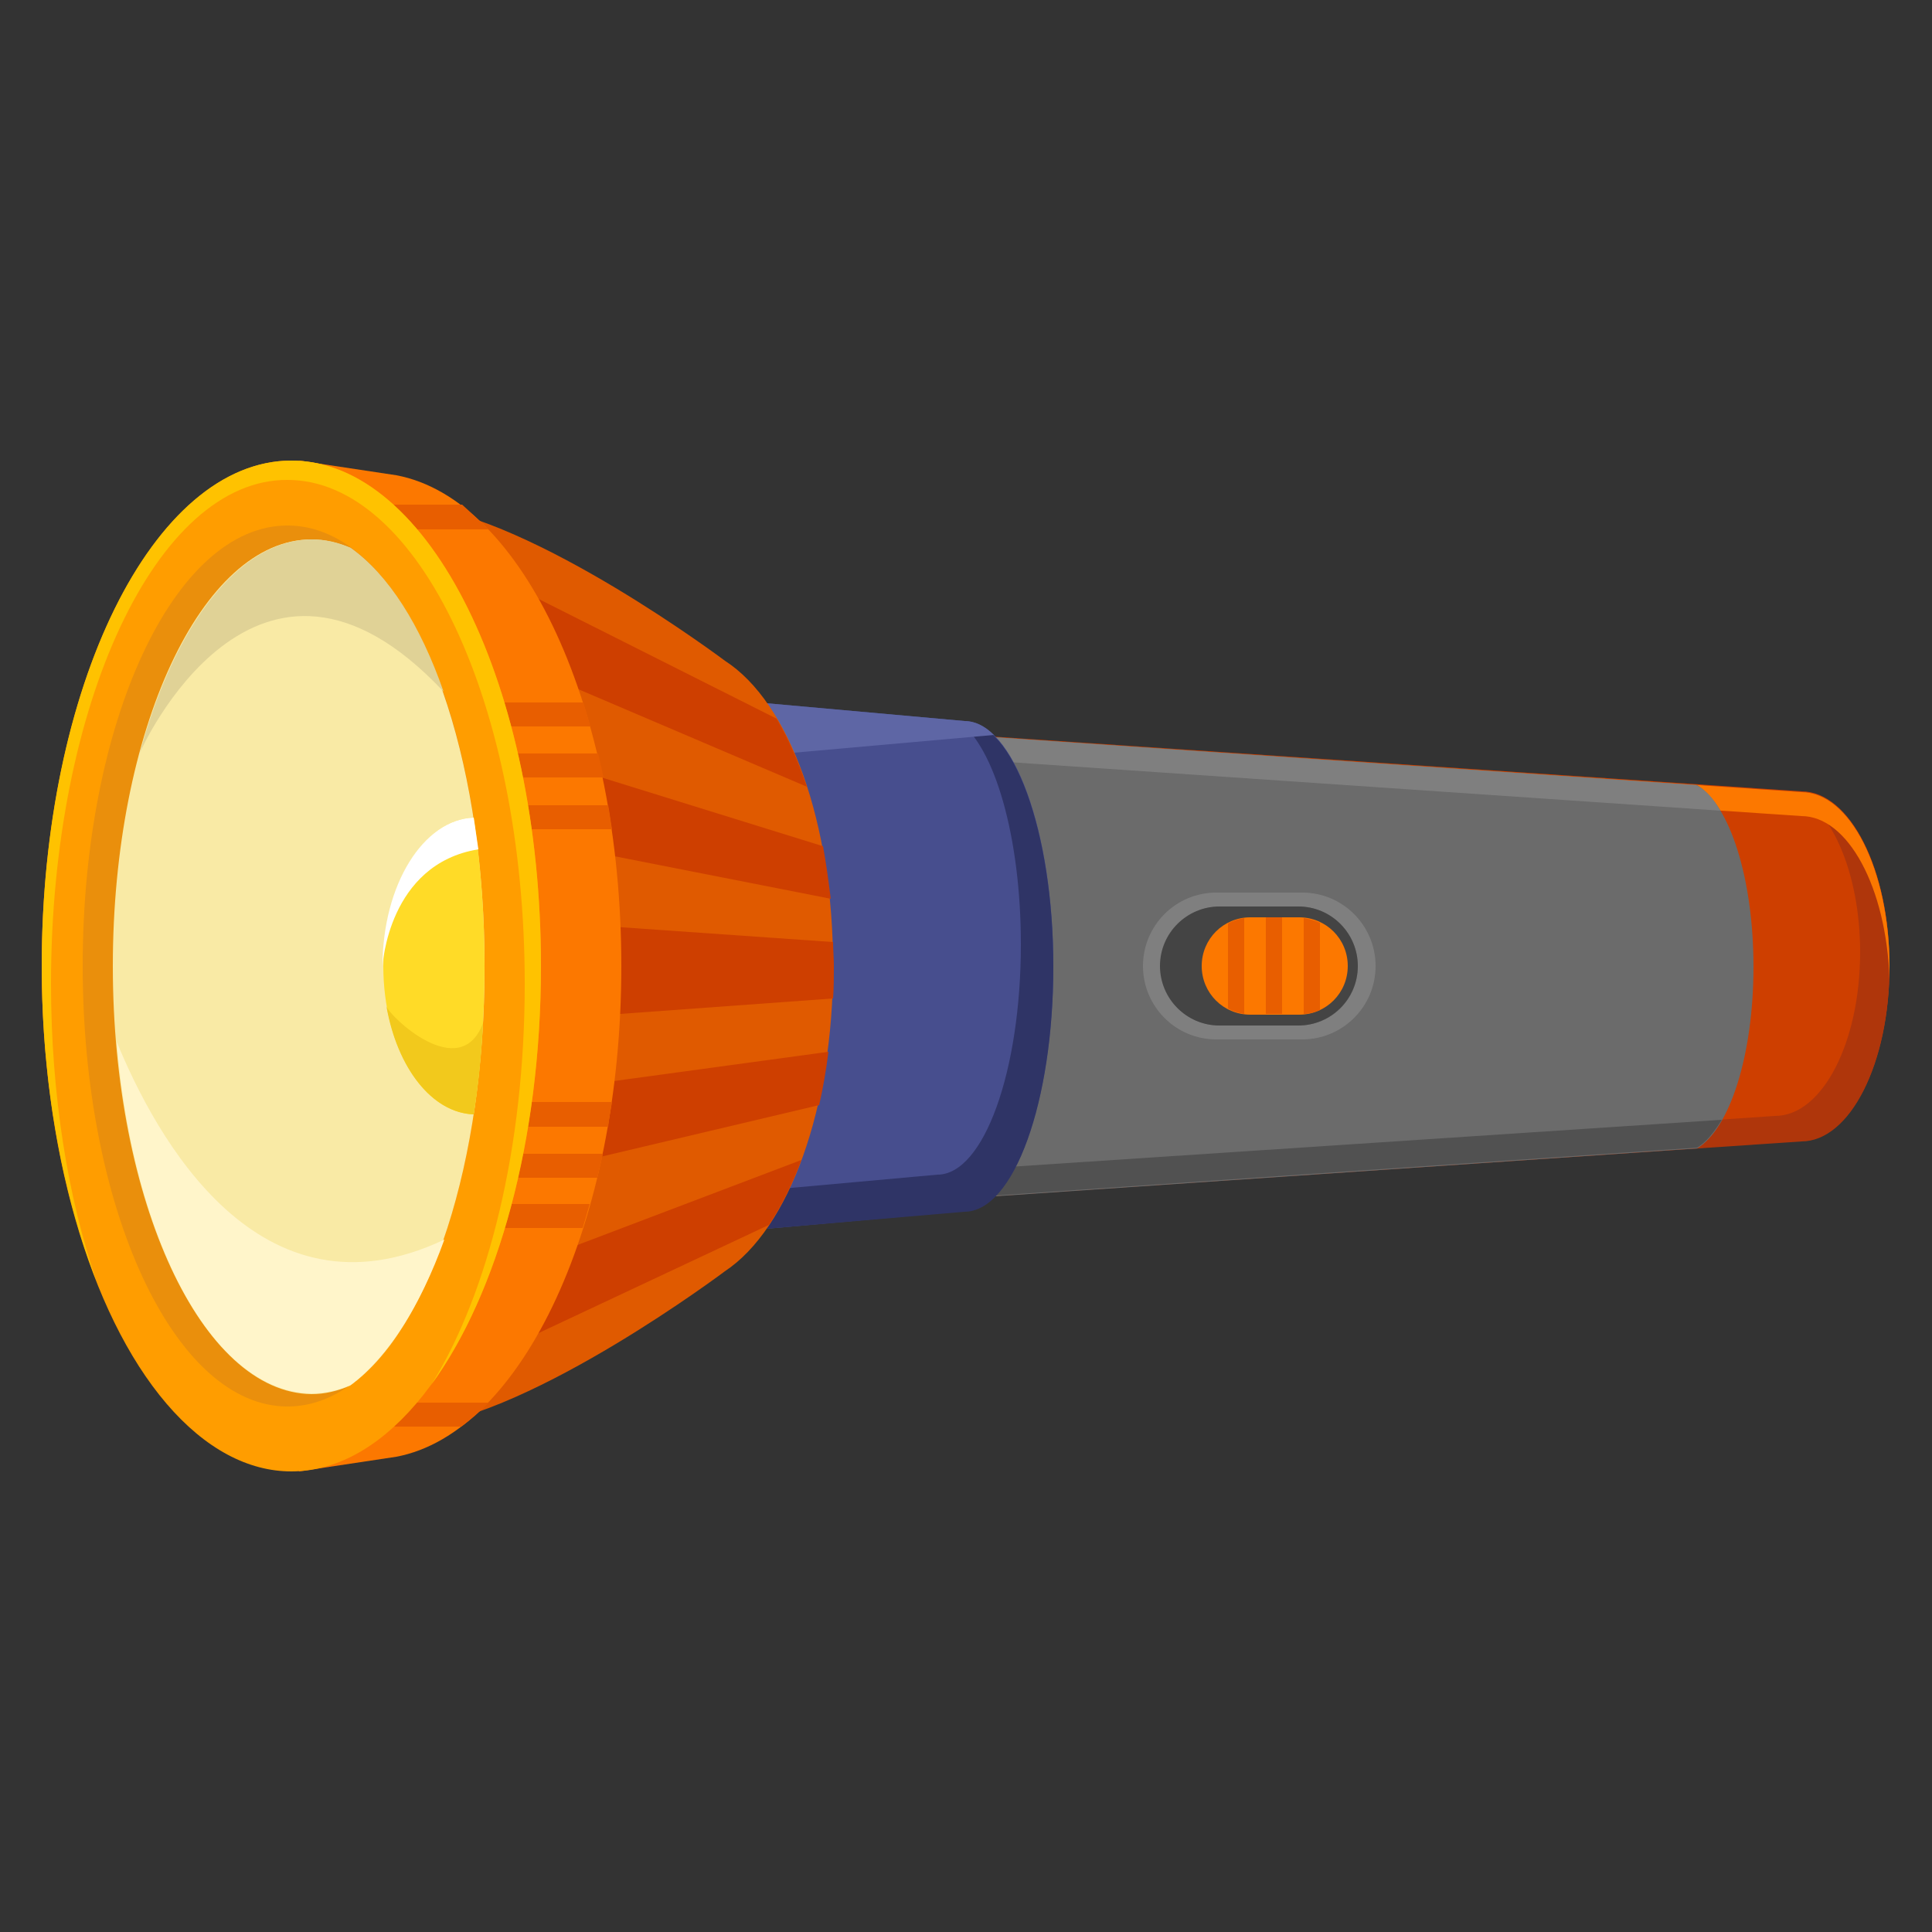 <?xml version="1.0" encoding="utf-8"?>
<!-- Generator: Adobe Illustrator 16.0.0, SVG Export Plug-In . SVG Version: 6.00 Build 0)  -->
<!DOCTYPE svg PUBLIC "-//W3C//DTD SVG 1.1//EN" "http://www.w3.org/Graphics/SVG/1.1/DTD/svg11.dtd">
<svg version="1.1" id="Layer_3" xmlns:x="http://ns.adobe.com/Extensibility/1.0/" xmlns:i="http://ns.adobe.com/AdobeIllustrator/10.0/" xmlns:graph="http://ns.adobe.com/Graphs/1.0/"
	 xmlns="http://www.w3.org/2000/svg" xmlns:xlink="http://www.w3.org/1999/xlink" xmlns:a="http://ns.adobe.com/AdobeSVGViewerExtensions/3.0/"
	 x="0px" y="0px" width="250px" height="250px" viewBox="0 0 250 250" style="enable-background:new 0 0 250 250;"
	 xml:space="preserve">
<rect x="0" y="0" width="250" height="250" fill="#333333" stroke="none"/>
<g>
	<path style="fill:#CE3F00;" d="M125.3,154.9l1.9-29.9l-1.9-29.9l107.8,7.3c6.3,0,11.4,10.1,11.4,22.6c0,12.5-5.1,22.6-11.4,22.6
		c0,0,0,0,0,0L125.3,154.9z"/>
	<path style="fill:#AF360B;" d="M127.2,125l-1.9-29.9l1,0.1l1.9,28l-1.9,28.1l103.4-6.9c0,0,0,0,0,0c6.1,0,11-9.5,11-21.2
		c0-10.4-3.9-19.1-9-20.8l1.4,0.1c6.3,0,11.4,10.1,11.4,22.6c0,12.5-5.1,22.6-11.4,22.6c0,0,0,0,0,0l-107.8,7.3L127.2,125z"/>
	<path style="fill:#FC7800;" d="M233.1,105.6l-107.6-7.3l-0.2-3.1l107.8,7.3c6.3,0,11.4,10.1,11.4,22.6c0,0.5,0,1,0,1.6
		C244.1,114.8,239.1,105.6,233.1,105.6z"/>
	<path style="fill:#6B6B6B;" d="M130.3,125l-1.5-29.6l90.8,6.2c4.2,2.5,7.3,12,7.3,23.5s-3.1,21-7.3,23.5l-90.8,6.2L130.3,125z"/>
	<path style="fill:#515151;" d="M219.6,148.5l-51.5,3.5l-39.3,2.7l0.2-3.6l93.8-6.2C221.8,146.5,220.8,147.8,219.6,148.5z"/>
	<path style="fill:#7F7F7F;" d="M222.6,104.9l-93.7-6.4l-0.2-3.1l52.5,3.6l38.3,2.6C220.7,102.2,221.7,103.3,222.6,104.9z"/>
</g>
<g>
	<path style="fill:#7F7F7F;" d="M150.2,125c0-4.2,3.4-7.7,7.7-7.7H168c4.2,0,7.7,3.4,7.7,7.7s-3.4,7.7-7.7,7.7h-10.2
		C153.6,132.7,150.2,129.2,150.2,125 M147.9,125c0,5.2,4.2,9.5,9.5,9.5h11.1c5.2,0,9.5-4.2,9.5-9.5c0-5.2-4.2-9.5-9.5-9.5h-11.1
		C152.1,115.5,147.9,119.8,147.9,125L147.9,125z"/>
	<path style="fill:#444444;" d="M168,132.7c4.2,0,7.7-3.4,7.7-7.7l0,0c0-4.2-3.4-7.7-7.7-7.7h-10.2c-4.2,0-7.7,3.4-7.7,7.7l0,0
		c0,4.2,3.4,7.7,7.7,7.7H168z"/>
	<path style="fill:#FC7800;" d="M168.1,131.3c3.5,0,6.3-2.8,6.3-6.3l0,0c0-3.5-2.8-6.3-6.3-6.3h-6.3c-3.5,0-6.3,2.8-6.3,6.3l0,0
		c0,3.5,2.8,6.3,6.3,6.3H168.1z"/>
	<g>
		<rect x="163.8" y="118.7" style="fill:#E85E00;" width="2.1" height="12.5"/>
		<path style="fill:#E85E00;" d="M168.7,131.2v-12.4c0.7,0.1,1.4,0.3,2.1,0.6v11.3C170.1,131,169.4,131.2,168.7,131.2z"/>
		<path style="fill:#E85E00;" d="M161,118.8v12.4c-0.7-0.1-1.4-0.3-2.1-0.7v-11C159.6,119.1,160.3,118.9,161,118.8z"/>
	</g>
</g>
<g>
	<path style="fill:#474E8E;" d="M99.2,159v-31.9v-4.2V91l25.6,2.3c6.3,0,11.5,14.2,11.5,31.7c0,17.5-5.1,31.7-11.5,31.7c0,0,0,0,0,0
		L99.2,159z"/>
	<path style="fill:#2F3466;" d="M99.2,154l22.1-2c0,0,0,0,0,0c6,0,10.8-13.4,10.8-29.8c0-13.9-3.4-25.6-8.1-28.9l0.8,0.1
		c6.3,0,11.5,14.2,11.5,31.7c0,17.5-5.1,31.7-11.5,31.7c0,0,0,0,0,0L99.2,159V154z"/>
	<path style="fill:#5E66A5;" d="M100.5,97.6l-1.3-3.2V91l25.6,2.3c1.3,0,2.6,0.6,3.8,1.8L100.5,97.6z"/>
</g>
<g>
	<path style="fill:#E05A00;" d="M60.3,125L54,65.4C69.2,67,93.8,85.5,93.8,85.5c8.4,5.4,14,21,14,39.5c0,18.4-5.7,34-14,39.5
		c0,0-24.6,18.5-39.7,20.1L60.3,125z"/>
	<g>
		<path style="fill:#CE3F00;" d="M64.8,84.9l2.3-8.7L100.5,93c1.5,2.5,2.8,5.5,3.9,8.8L64.8,84.9z"/>
		<path style="fill:#CE3F00;" d="M72,140.9l35.2-4.8c-0.3,2.4-0.7,4.7-1.2,6.9l-33.4,7.9L72,140.9z"/>
		<path style="fill:#CE3F00;" d="M66.3,164.3l37.4-14.2c-1.2,3.2-2.6,6-4.2,8.4l-31.3,14.7L66.3,164.3z"/>
		<path style="fill:#CE3F00;" d="M107.8,121.9c0,1,0.1,2,0.1,3.1c0,1.4,0,2.8-0.1,4.2l-35.8,2.6v-12.4L107.8,121.9z"/>
		<path style="fill:#CE3F00;" d="M71.9,109.3L73,99.1l33.5,10.4c0.4,2.2,0.7,4.4,1,6.8L71.9,109.3z"/>
	</g>
</g>
<g>
	<path style="fill:#FC7800;" d="M38.7,190.4l-1-3.6l1.2-0.6c-13.3-7.8-23.1-32.3-23.1-61.2c0-28.9,9.7-53.3,23.1-61.2l-1.2-0.6
		l1-3.6l12.6,1.9c16.4,3.1,29.1,30.4,29.1,63.5c0,33.2-12.8,60.4-29.1,63.5L38.7,190.4z"/>
	<g>
		<path style="fill:#E85E00;" d="M64.6,105.8c0-0.9,0.7-1.6,1.6-1.6h12.5c0.2,1,0.3,2.1,0.5,3.1h-13
			C65.3,107.3,64.6,106.6,64.6,105.8z"/>
		<path style="fill:#E85E00;" d="M63.1,99.1c0-0.9,0.7-1.6,1.6-1.6h12.7c0.2,1,0.5,2.1,0.7,3.1H64.6C63.7,100.7,63.1,100,63.1,99.1z
			"/>
		<path style="fill:#E85E00;" d="M60.3,92.5c0-0.9,0.7-1.6,1.6-1.6h13.6c0.3,1,0.6,2.1,0.9,3.1H61.8C61,94.1,60.3,93.4,60.3,92.5z"
			/>
		<path style="fill:#E85E00;" d="M63.2,68.5H50.4c-0.9,0-1.6-0.7-1.6-1.6c0-0.9,0.7-1.6,1.6-1.6h9.4C60.9,66.3,62.1,67.4,63.2,68.5z
			"/>
		<path style="fill:#E85E00;" d="M63.1,150.9c0-0.9,0.7-1.6,1.6-1.6H78c-0.2,1.1-0.5,2.1-0.7,3.1H64.6
			C63.7,152.4,63.1,151.7,63.1,150.9z"/>
		<path style="fill:#E85E00;" d="M78.7,145.8H66.2c-0.9,0-1.6-0.7-1.6-1.6c0-0.9,0.7-1.6,1.6-1.6h13C79,143.7,78.8,144.8,78.7,145.8
			z"/>
		<path style="fill:#E85E00;" d="M61.8,159c-0.9,0-1.6-0.7-1.6-1.6s0.7-1.6,1.6-1.6h14.5c-0.3,1.1-0.6,2.1-0.9,3.1H61.8z"/>
		<path style="fill:#E85E00;" d="M50.4,181.5h12.8c-1.1,1.2-2.3,2.2-3.5,3.1h-9.4c-0.9,0-1.6-0.7-1.6-1.6
			C48.8,182.2,49.5,181.5,50.4,181.5z"/>
	</g>
</g>
<g>
	<ellipse style="fill:#FF9D00;" cx="37.7" cy="125" rx="32.3" ry="65.4"/>
	<path style="fill:#FFC200;" d="M67.9,127.3c0-36-13.7-65.2-30.7-65.2C20.3,62,6.6,91.2,6.6,127.3c0,14.4,2.2,27.8,5.9,38.5
		c-4.4-11.2-7.1-25.4-7.1-40.8c0-36.1,14.4-65.4,32.3-65.4C55.6,59.6,70,88.9,70,125c0,22.6-5.6,42.4-14.2,54.2
		C63.2,167.3,67.9,148.5,67.9,127.3z"/>
</g>
<g>
	<path style="fill:#EA8F0C;" d="M37.2,182c14.7,0,25.5-25.5,25.5-57S51.9,68,37.2,68s-26.5,25.5-26.5,57S22.6,182,37.2,182z"/>
	<path style="fill:#F9EAA5;" d="M14.6,125c0-30.5,11.5-55.2,25.7-55.2c1.7,0,3.4,0.4,5,1.1c10.4,7.4,17.4,28.9,17.4,54.2
		c0,25.3-7,46.7-17.4,54.2c-1.6,0.7-3.3,1.1-5,1.1C26.1,180.2,14.6,155.5,14.6,125z"/>
	<path style="fill:#E0D296;" d="M18.1,97.4c4.5-16.5,12.8-27.6,22.3-27.6c1.7,0,3.4,0.4,5,1.1c4.9,3.5,9,10,12,18.6
		C33.1,63.6,18.1,97.3,18.1,97.4z"/>
	<path style="fill:#FFF5CA;" d="M45.4,179.2c-1.6,0.7-3.3,1.1-5,1.1c-12.7,0-23.2-19.7-25.3-45.5c5,12.2,18.4,37,42.4,25.6
		C54.4,169,50.2,175.6,45.4,179.2z"/>
	<g>
		<path style="fill:#FFDB27;" d="M62.7,125c0,6.8-0.5,13.2-1.4,19.2c-6.5-0.2-11.7-8.7-11.7-19.2c0-10.5,5.2-19,11.7-19.2
			C62.2,111.8,62.7,118.2,62.7,125z"/>
		<path style="fill:#FFFFFF;" d="M61.3,105.8c0.2,1.3,0.4,2.7,0.6,4.1C50.2,111.8,49.5,125,49.5,125C49.5,114.5,54.8,106,61.3,105.8
			z"/>
		<path style="fill:#F2C91C;" d="M62.5,132.4c-0.2,4.1-0.6,8-1.2,11.8c-5.4-0.2-9.9-6-11.3-14C50.3,131.4,59.5,140.3,62.5,132.4z"/>
	</g>
</g>
</svg>
